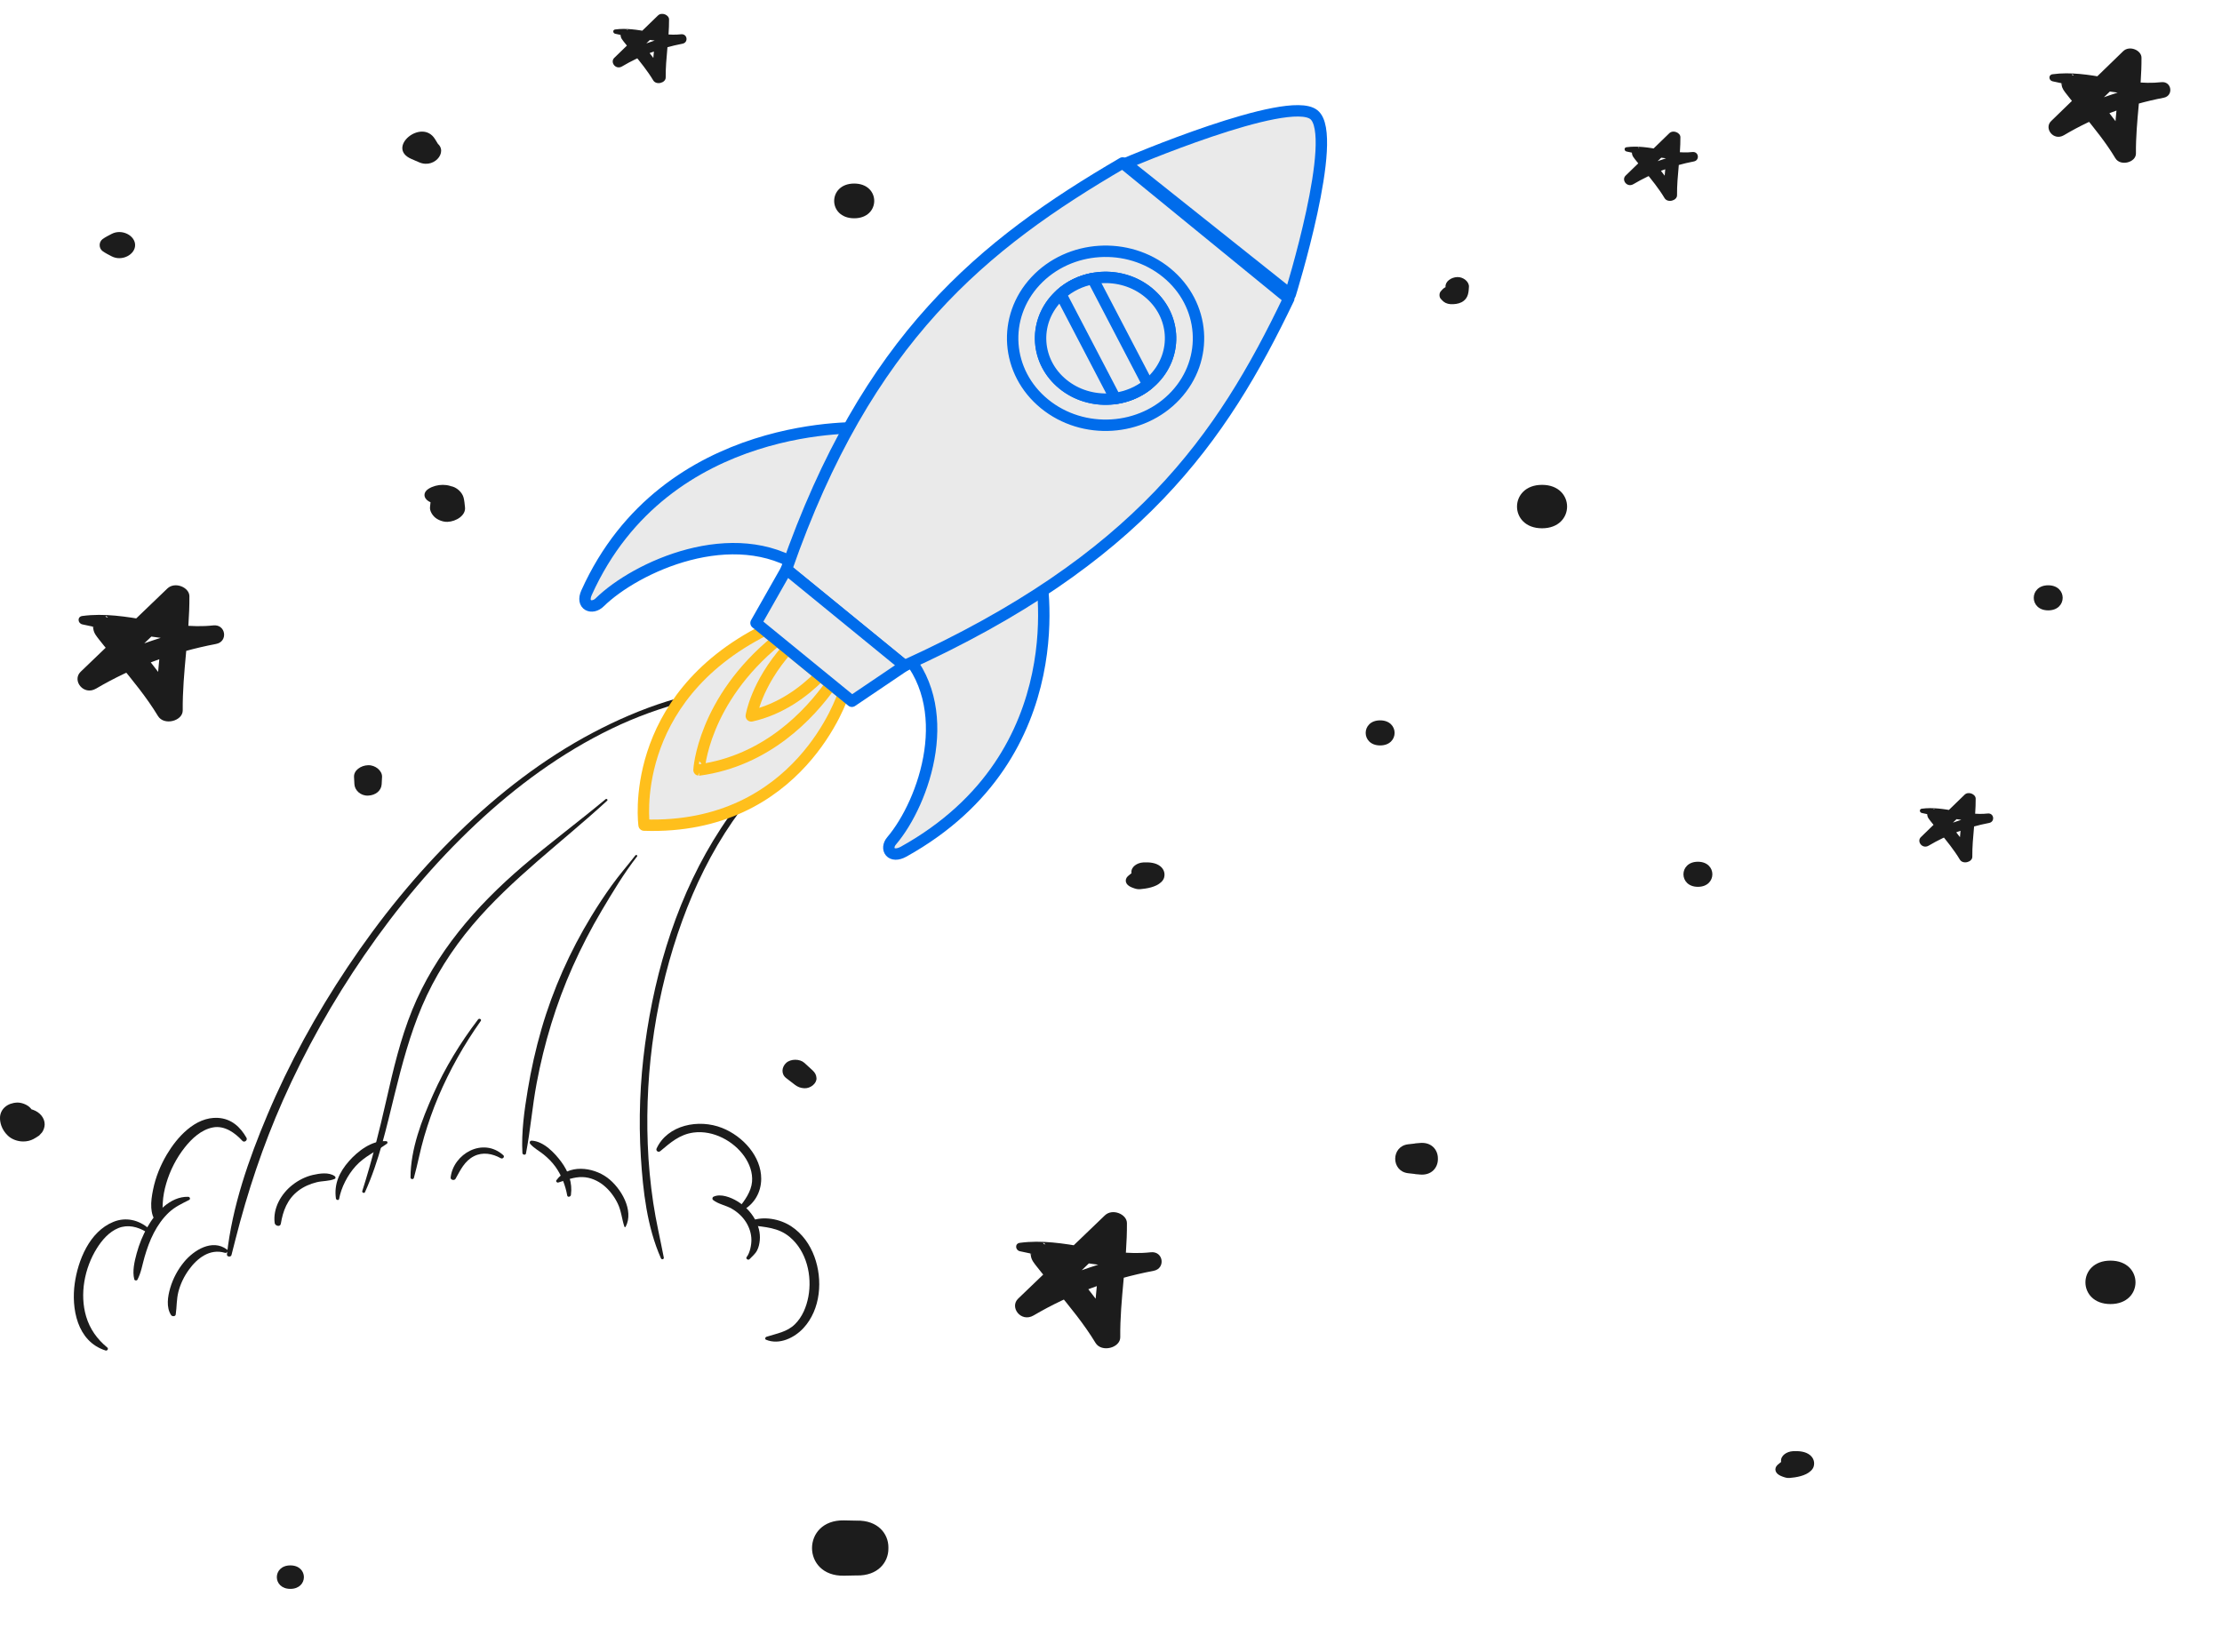 <svg width="390" height="290" viewBox="0 0 390 290" fill="none" xmlns="http://www.w3.org/2000/svg">
<g clip-path="url(#clip0_300_1253)">
<path d="M141.377 130.814C139.05 132.786 136.67 134.634 134.562 136.828C132.361 139.121 130.373 141.593 128.588 144.181C124.856 149.59 121.982 155.493 119.764 161.581C115.194 174.119 113.189 187.601 113.689 200.83C113.818 204.285 114.145 207.731 114.656 211.154C115.136 214.379 115.896 217.557 116.508 220.761C116.568 221.074 116.133 221.177 116.006 220.891C113.557 215.367 112.858 209.063 112.483 203.139C112.065 196.523 112.332 189.859 113.224 183.285C115.015 170.086 119.083 156.811 126.54 145.401C128.453 142.475 130.6 139.671 133.029 137.1C135.361 134.632 137.984 132.087 141.003 130.358C141.298 130.191 141.64 130.59 141.377 130.814Z" fill="#1C1C1C"/>
<path d="M134.605 120.896C125.08 121.499 115.864 123.804 107.373 127.904C98.522 132.179 90.617 138.018 83.593 144.598C76.155 151.566 69.647 159.387 63.96 167.665C58.408 175.748 53.591 184.297 49.659 193.175C46.138 201.119 43.444 209.232 41.323 217.591C41.093 218.499 40.847 219.402 40.63 220.314C40.531 220.725 39.786 220.645 39.833 220.213C40.757 211.807 43.632 203.541 46.933 195.712C50.734 186.695 55.508 178.005 60.995 169.789C66.632 161.347 73.095 153.347 80.47 146.165C87.46 139.359 95.333 133.222 104.141 128.582C112.216 124.326 121.65 120.9 131.019 120.664C132.215 120.634 133.412 120.642 134.607 120.682C134.754 120.688 134.751 120.886 134.605 120.896Z" fill="#1C1C1C"/>
<path d="M111.826 150.332C109.503 153.319 107.511 156.644 105.596 159.873C103.71 163.057 102.005 166.349 100.508 169.71C97.586 176.269 95.503 183.172 94.19 190.168C93.421 194.258 93.102 198.412 92.316 202.492C92.25 202.835 91.711 202.732 91.694 202.413C91.492 198.727 92.03 194.939 92.633 191.301C93.231 187.699 94.028 184.126 95.049 180.607C97.052 173.705 100.03 167.018 103.811 160.807C104.929 158.971 106.113 157.174 107.373 155.422C108.678 153.607 110.144 151.927 111.518 150.162C111.652 149.991 111.962 150.158 111.826 150.332Z" fill="#1C1C1C"/>
<path d="M106.568 140.557C98.691 147.807 89.819 154.246 82.936 162.394C79.303 166.695 76.237 171.527 74.073 176.626C71.954 181.615 70.569 186.83 69.277 192.052C67.839 197.868 66.557 203.771 64.057 209.288C63.941 209.545 63.499 209.361 63.581 209.101C65.261 203.833 66.588 198.491 67.808 193.116C69.023 187.774 70.272 182.398 72.356 177.283C76.416 167.319 83.47 159.133 91.806 152.01C96.52 147.982 101.525 144.274 106.288 140.301C106.477 140.145 106.747 140.391 106.568 140.557Z" fill="#1C1C1C"/>
<path d="M84.385 179.223C81.429 183.394 78.92 187.853 76.945 192.505C75.972 194.796 75.158 197.138 74.456 199.513C73.746 201.915 73.313 204.378 72.643 206.786C72.557 207.094 72.053 207.03 72.053 206.711C72.057 201.744 74.023 196.613 76.043 192.086C78.117 187.439 80.789 183.059 83.91 178.961C84.112 178.695 84.584 178.943 84.385 179.223Z" fill="#1C1C1C"/>
<path d="M134.525 234.671C136.343 234.084 138.128 233.836 139.517 232.473C140.839 231.174 141.543 229.399 141.875 227.657C142.568 224.025 141.617 219.638 138.57 217.117C136.606 215.492 134.321 215.413 131.868 215.092C131.502 215.044 131.42 214.465 131.76 214.328C134.006 213.427 136.899 213.981 138.849 215.258C140.826 216.551 142.164 218.485 142.943 220.598C144.427 224.623 144.084 229.837 141.005 233.156C139.452 234.832 136.784 236.159 134.454 235.185C134.198 235.078 134.306 234.741 134.525 234.671Z" fill="#1C1C1C"/>
<path d="M131.05 220.673C131.64 219.929 131.894 218.535 131.885 217.621C131.874 216.549 131.521 215.468 130.94 214.546C130.326 213.572 129.465 212.777 128.44 212.184C127.432 211.6 126.039 211.374 125.154 210.65C124.973 210.5 125.018 210.178 125.233 210.077C126.512 209.478 128.308 210.208 129.409 210.874C130.679 211.642 131.76 212.719 132.467 213.973C133.117 215.129 133.481 216.417 133.354 217.728C133.296 218.335 133.169 218.952 132.884 219.503C132.551 220.15 132.045 220.509 131.56 221.04C131.323 221.3 130.83 220.951 131.05 220.673Z" fill="#1C1C1C"/>
<path d="M129.669 212.041C130.74 210.72 131.851 209.157 131.997 207.457C132.133 205.868 131.564 204.319 130.645 203C128.782 200.33 125.21 198.358 121.738 198.814C119.284 199.136 117.658 200.598 115.898 202.075C115.532 202.383 115.063 202 115.248 201.605C117.173 197.462 122.639 196.371 126.752 198.009C130.455 199.485 133.619 203.045 133.606 206.937C133.599 209.292 132.413 211.396 130.227 212.562C129.9 212.735 129.411 212.36 129.669 212.041Z" fill="#1C1C1C"/>
<path d="M42.536 200.266C41.268 198.888 39.422 197.523 37.359 197.92C35.32 198.311 33.655 199.887 32.46 201.391C30.953 203.287 29.844 205.479 29.176 207.756C28.849 208.873 28.625 210.012 28.569 211.17C28.541 211.739 28.535 212.301 28.47 212.868C28.416 213.346 28.494 213.885 28.203 214.302C28.067 214.496 27.772 214.605 27.548 214.463C26.816 214.004 26.61 212.804 26.553 212.031C26.476 210.974 26.661 209.861 26.87 208.825C27.305 206.665 28.16 204.559 29.299 202.641C31.037 199.711 34.235 196.025 38.234 196.24C40.624 196.369 42.198 197.854 43.264 199.741C43.496 200.155 42.894 200.655 42.536 200.266Z" fill="#1C1C1C"/>
<path d="M33.192 210.648C31.911 211.301 30.694 211.856 29.646 212.84C28.543 213.874 27.684 215.121 27.001 216.43C26.297 217.777 25.795 219.213 25.373 220.657C24.992 221.959 24.77 223.442 24.118 224.65C24.002 224.865 23.629 224.811 23.569 224.583C23.196 223.151 23.612 221.421 23.989 220.021C24.424 218.414 25.065 216.835 25.897 215.369C27.255 212.973 29.816 210.012 33.031 210.095C33.334 210.103 33.477 210.502 33.192 210.648Z" fill="#1C1C1C"/>
<path d="M25.623 216.238C24.15 215.357 22.44 214.913 20.767 215.589C19.12 216.256 17.884 217.722 17.001 219.134C14.828 222.609 13.954 227.193 15.119 231.105C15.769 233.293 17.031 235.072 18.844 236.566C19.085 236.766 18.831 237.171 18.528 237.075C13.469 235.473 12.511 229.601 13.118 225.299C13.678 221.324 15.661 216.214 19.912 214.492C22.122 213.598 24.368 214.165 26.103 215.651C26.437 215.938 26.004 216.466 25.623 216.238Z" fill="#1C1C1C"/>
<path d="M39.489 219.929C36.795 219.126 34.583 220.917 33.154 222.895C32.307 224.067 31.678 225.37 31.319 226.745C30.97 228.076 31.043 229.415 30.843 230.756C30.787 231.133 30.208 231.135 30.027 230.857C29.137 229.484 29.443 227.582 29.874 226.11C30.358 224.454 31.196 222.877 32.318 221.52C34.006 219.479 37.251 217.41 39.844 219.356C40.133 219.574 39.821 220.027 39.489 219.929Z" fill="#1C1C1C"/>
<path d="M48.208 214.687C47.879 212.136 49.315 209.561 51.389 207.963C52.416 207.173 53.62 206.556 54.916 206.257C56.081 205.989 57.718 205.737 58.743 206.467C58.902 206.58 58.971 206.854 58.743 206.953C57.784 207.371 56.604 207.286 55.586 207.538C54.412 207.828 53.288 208.32 52.345 209.042C50.411 210.521 49.662 212.59 49.291 214.826C49.188 215.454 48.275 215.212 48.208 214.687Z" fill="#1C1C1C"/>
<path d="M58.96 210.392C58.607 207.877 59.539 205.775 61.254 203.833C62.761 202.123 65.229 200.161 67.765 200.328C68.037 200.346 68.099 200.637 67.897 200.782C66.034 202.121 63.975 202.992 62.421 204.714C61.014 206.269 59.888 208.449 59.522 210.462C59.46 210.787 58.999 210.66 58.96 210.392Z" fill="#1C1C1C"/>
<path d="M109.587 215.332C109.143 213.977 109.049 212.557 108.409 211.247C107.83 210.059 106.992 208.927 105.933 208.074C104.912 207.252 103.626 206.679 102.265 206.634C100.73 206.584 99.419 207.161 97.987 207.588C97.752 207.659 97.513 207.385 97.657 207.187C99.72 204.333 104.027 204.835 106.592 206.735C108.993 208.514 111.331 212.503 109.809 215.361C109.759 215.451 109.615 215.421 109.587 215.332Z" fill="#1C1C1C"/>
<path d="M99.554 209.861C99.242 208.099 98.553 206.296 97.481 204.809C96.908 204.015 96.212 203.317 95.443 202.688C94.688 202.067 93.688 201.546 93.068 200.81C92.894 200.602 92.98 200.223 93.32 200.239C95.426 200.338 97.368 202.419 98.484 203.916C99.791 205.672 100.502 207.651 100.207 209.778C100.166 210.089 99.621 210.244 99.554 209.861Z" fill="#1C1C1C"/>
<path d="M87.893 203.323C86.451 202.514 84.737 202.185 83.192 202.966C81.524 203.809 80.798 205.436 79.958 206.931C79.754 207.294 79.047 207.145 79.095 206.713C79.558 202.538 84.773 199.582 88.335 202.788C88.636 203.055 88.251 203.523 87.893 203.323Z" fill="#1C1C1C"/>
<path d="M157.911 113.726C168.213 123.87 162.231 140.855 156.499 147.599C155.299 149.011 156.387 150.737 158.605 149.505C189.426 132.373 182.551 100.114 182.551 100.114C182.551 100.114 180.979 101.382 172.199 106.868C163.422 112.355 157.911 113.726 157.911 113.726Z" fill="#EAEAEA" stroke="#006CEB" stroke-width="2" stroke-miterlimit="10" stroke-linecap="round" stroke-linejoin="round"/>
<path d="M140.895 99.825C128.763 91.645 111.609 99.507 105.254 105.738C103.923 107.043 101.946 106.269 102.95 104.044C116.887 73.118 151.946 75.114 151.946 75.114C151.946 75.114 150.818 76.746 146.21 85.638C141.595 94.527 140.895 99.825 140.895 99.825Z" fill="#EAEAEA" stroke="#006CEB" stroke-width="2" stroke-miterlimit="10" stroke-linecap="round" stroke-linejoin="round"/>
<path d="M230.608 20.129C235.161 23.754 226.463 51.677 226.463 51.677L197.591 28.687C197.591 28.687 226.058 16.502 230.608 20.129Z" fill="#EAEAEA" stroke="#006CEB" stroke-width="2" stroke-miterlimit="10" stroke-linecap="round" stroke-linejoin="round"/>
<path d="M197.043 28.605L211.622 40.514L226.201 52.42C214.404 77.077 199.804 98.226 158.756 116.864L138.031 99.936C152.173 59.318 172.561 42.899 197.043 28.605Z" fill="#EAEAEA" stroke="#006CEB" stroke-width="2" stroke-miterlimit="10" stroke-linecap="round" stroke-linejoin="round"/>
<path d="M204.767 47.871C211.557 53.415 212.264 63.062 206.339 69.421C200.42 75.778 190.118 76.437 183.328 70.891C176.538 65.345 175.836 55.697 181.756 49.341C187.678 42.984 197.98 42.327 204.767 47.871ZM186.552 67.433C191.3 71.313 198.505 70.853 202.646 66.404C206.79 61.957 206.296 55.207 201.548 51.329C196.8 47.449 189.592 47.911 185.451 52.358C181.308 56.805 181.801 63.555 186.552 67.433Z" fill="#EAEAEA" stroke="#006CEB" stroke-width="2" stroke-miterlimit="10" stroke-linecap="round" stroke-linejoin="round"/>
<path d="M185.449 52.358C181.308 56.805 181.799 63.555 186.55 67.433C191.298 71.313 198.503 70.853 202.644 66.404C206.787 61.957 206.294 55.207 201.546 51.329C196.8 47.449 189.59 47.911 185.449 52.358Z" fill="#EAEAEA" stroke="#006CEB" stroke-width="2" stroke-miterlimit="10" stroke-linecap="round" stroke-linejoin="round"/>
<path d="M195.747 69.944L186.19 51.636C187.785 50.21 189.734 49.294 191.784 48.907L201.479 67.487C199.817 68.828 197.82 69.653 195.747 69.944Z" fill="#EAEAEA" stroke="#006CEB" stroke-width="2" stroke-miterlimit="10" stroke-linecap="round" stroke-linejoin="round"/>
<path d="M148.017 121.876L134.224 110.609C109.979 122.836 113.049 144.846 113.049 144.846C140.417 145.754 148.017 121.876 148.017 121.876Z" fill="#EAEAEA" stroke="#FFBF1C" stroke-width="2" stroke-miterlimit="10" stroke-linecap="round" stroke-linejoin="round"/>
<path d="M136.392 112.381L145.859 120.113C142.069 125.472 134.517 133.561 122.688 135.17C122.686 135.17 123.332 123.007 136.392 112.381Z" fill="#EAEAEA" stroke="#FFBF1C" stroke-width="2" stroke-miterlimit="10" stroke-linecap="round" stroke-linejoin="round"/>
<path d="M131.866 125.677C131.866 125.677 132.697 120.125 138.24 113.89L143.975 118.575C141.061 121.517 136.998 124.52 131.866 125.677Z" fill="#EAEAEA" stroke="#FFBF1C" stroke-width="2" stroke-miterlimit="10" stroke-linecap="round" stroke-linejoin="round"/>
<path d="M132.695 109.36L149.522 123.104L158.756 116.866L138.04 99.944L132.695 109.36Z" fill="#EAEAEA" stroke="#006CEB" stroke-width="2" stroke-miterlimit="10" stroke-linecap="round" stroke-linejoin="round"/>
<g clip-path="url(#clip1_300_1253)">
<path d="M149.927 38.319C154.613 38.319 154.618 32.222 149.927 32.222C145.246 32.218 145.235 38.319 149.927 38.319Z" fill="#1C1C1C"/>
<path d="M81.615 89.036C81.549 88.476 81.51 87.893 81.366 87.347C81.129 86.435 80.128 85.458 79.023 85.328C79.388 85.504 79.753 85.685 80.112 85.861C78.785 84.833 76.641 84.921 75.227 85.8C74.26 86.402 74.26 87.393 75.227 87.995C75.547 88.194 75.879 88.328 76.26 88.439C76.371 88.471 76.481 88.513 76.597 88.545C76.796 88.601 76.067 88.319 76.442 88.495C76.503 88.522 76.564 88.55 76.625 88.578C77.006 88.74 76.194 88.263 76.393 88.425C76.603 88.596 76 87.944 76.144 88.161C75.768 87.61 75.929 87.657 75.978 87.879C76.188 87.208 76.404 86.536 76.614 85.865C75.558 86.731 75.614 87.902 75.475 89.041C75.404 89.656 75.873 90.439 76.376 90.855C76.907 91.3 77.78 91.638 78.542 91.61C80.073 91.55 81.792 90.471 81.615 89.036Z" fill="#1C1C1C"/>
<path d="M72.207 27.904C72.665 28.103 73.124 28.298 73.577 28.497C76.489 29.747 79.065 26.071 76.147 24.812C75.213 24.409 74.533 24.159 73.45 24.303C72.842 24.386 72.151 24.96 72.058 25.469C71.886 26.377 72.185 26.946 72.665 27.728C74.13 27.011 75.594 26.293 77.064 25.576C76.826 25.192 76.594 24.807 76.357 24.428C74.036 20.651 67.67 25.951 72.207 27.904Z" fill="#1C1C1C"/>
<path d="M148.124 276.444C148.876 276.495 149.627 276.555 150.384 276.569C157.778 276.712 157.778 267.089 150.384 266.945C149.633 266.931 148.876 266.917 148.124 266.899C140.664 266.755 140.653 276.758 148.124 276.61C148.876 276.596 149.633 276.583 150.384 276.564C157.767 276.421 157.795 266.797 150.384 266.94C149.627 266.954 148.876 267.014 148.124 267.065C140.935 267.57 140.924 275.944 148.124 276.444Z" fill="#1C1C1C"/>
<path d="M179.002 219.649C186.418 221.334 193.872 222.186 201.454 223.075C201.454 222.01 201.454 220.945 201.454 219.885C193.447 221.311 186.114 224.088 179.162 227.671C180.068 228.652 180.974 229.634 181.875 230.62C186.959 225.759 192.038 220.894 197.133 216.039C195.839 215.59 194.552 215.145 193.259 214.696C193.264 221.399 191.966 228.041 191.955 234.74C193.403 234.411 194.856 234.082 196.304 233.754C194.325 230.393 191.772 227.255 189.275 224.153C188.158 222.769 187.048 221.385 185.832 220.061C185.412 219.603 185.014 219.061 184.423 218.746C184.395 218.733 183.655 218.436 183.461 218.441C182.953 218.459 182.792 217.571 183.986 218.95C182.77 217.543 179.941 218.899 181.173 220.33C180.731 219.816 180.847 219.765 180.93 220.427C181.03 221.191 181.477 221.709 181.964 222.334C183.036 223.718 184.202 225.046 185.318 226.407C187.788 229.416 190.302 232.462 192.275 235.73C193.342 237.494 196.646 236.614 196.624 234.744C196.558 228.046 197.845 221.399 197.796 214.701C197.785 213.145 195.254 212.076 193.922 213.358C188.86 218.237 183.776 223.102 178.703 227.972C177.139 229.476 179.206 232.217 181.416 230.921C187.794 227.176 194.9 224.533 202.498 223.084C204.62 222.676 204.206 219.584 201.973 219.834C194.281 220.691 186.705 217.131 178.996 218.177C178.079 218.297 178.189 219.464 179.002 219.649Z" fill="#1C1C1C"/>
<path d="M360.254 14.271C366.415 15.686 372.609 16.401 378.908 17.147C378.908 16.253 378.908 15.36 378.908 14.47C372.255 15.666 366.163 17.998 360.387 21.006C361.14 21.83 361.893 22.654 362.641 23.481C366.865 19.401 371.084 15.317 375.318 11.24C374.243 10.863 373.173 10.49 372.099 10.113C372.104 15.74 371.025 21.317 371.016 26.94C372.218 26.664 373.426 26.388 374.629 26.112C372.985 23.291 370.864 20.656 368.789 18.052C367.861 16.891 366.939 15.729 365.928 14.617C365.579 14.232 365.249 13.778 364.758 13.514C364.735 13.502 364.119 13.253 363.959 13.257C363.536 13.273 363.403 12.527 364.395 13.685C363.385 12.503 361.034 13.642 362.058 14.843C361.691 14.411 361.787 14.368 361.856 14.924C361.939 15.565 362.311 16.001 362.715 16.525C363.605 17.687 364.574 18.802 365.501 19.945C367.554 22.471 369.643 25.028 371.282 27.772C372.168 29.252 374.914 28.514 374.895 26.944C374.84 21.321 375.91 15.74 375.869 10.117C375.859 8.811 373.757 7.914 372.65 8.99C368.444 13.086 364.22 17.17 360.006 21.259C358.706 22.521 360.424 24.822 362.26 23.734C367.558 20.59 373.463 18.371 379.776 17.155C381.539 16.813 381.194 14.217 379.34 14.427C372.948 15.146 366.654 12.157 360.249 13.036C359.487 13.137 359.579 14.116 360.254 14.271Z" fill="#1C1C1C"/>
<path d="M337.303 142.715C341.037 143.572 344.791 144.006 348.608 144.458C348.608 143.916 348.608 143.375 348.608 142.835C344.576 143.561 340.884 144.974 337.383 146.797C337.84 147.296 338.296 147.795 338.75 148.297C341.31 145.824 343.867 143.349 346.432 140.878C345.781 140.65 345.133 140.423 344.482 140.195C344.484 143.605 343.831 146.985 343.825 150.393C344.554 150.226 345.286 150.059 346.015 149.891C345.019 148.182 343.733 146.585 342.475 145.007C341.913 144.303 341.354 143.598 340.742 142.925C340.53 142.692 340.33 142.416 340.032 142.256C340.018 142.249 339.646 142.098 339.548 142.1C339.292 142.11 339.211 141.658 339.813 142.359C339.2 141.643 337.776 142.334 338.396 143.061C338.174 142.8 338.232 142.774 338.274 143.111C338.324 143.499 338.549 143.763 338.794 144.081C339.334 144.785 339.921 145.461 340.483 146.154C341.727 147.685 342.993 149.234 343.986 150.897C344.523 151.794 346.187 151.347 346.176 150.395C346.143 146.987 346.791 143.605 346.766 140.197C346.761 139.406 345.486 138.862 344.816 139.514C342.267 141.997 339.707 144.472 337.152 146.95C336.365 147.715 337.406 149.109 338.519 148.45C341.73 146.545 345.308 145.2 349.134 144.463C350.203 144.255 349.994 142.682 348.87 142.809C344.996 143.245 341.182 141.434 337.3 141.966C336.838 142.027 336.894 142.621 337.303 142.715Z" fill="#1C1C1C"/>
<path d="M285.475 26.593C289.21 27.451 292.963 27.884 296.781 28.336C296.781 27.795 296.781 27.253 296.781 26.714C292.749 27.439 289.057 28.852 285.556 30.675C286.013 31.174 286.469 31.674 286.922 32.175C289.482 29.702 292.04 27.227 294.605 24.756C293.954 24.528 293.306 24.302 292.655 24.073C292.657 27.484 292.003 30.863 291.998 34.272C292.727 34.104 293.459 33.937 294.188 33.77C293.192 32.06 291.906 30.463 290.648 28.885C290.086 28.181 289.527 27.477 288.915 26.803C288.703 26.57 288.503 26.294 288.205 26.134C288.191 26.127 287.818 25.977 287.721 25.979C287.465 25.988 287.384 25.536 287.985 26.238C287.373 25.522 285.949 26.212 286.569 26.94C286.346 26.678 286.405 26.652 286.447 26.989C286.497 27.378 286.722 27.642 286.967 27.959C287.507 28.664 288.094 29.34 288.656 30.032C289.9 31.563 291.166 33.113 292.159 34.776C292.696 35.673 294.36 35.225 294.349 34.274C294.316 30.866 294.964 27.484 294.939 24.076C294.933 23.285 293.659 22.74 292.988 23.393C290.44 25.875 287.88 28.351 285.325 30.828C284.538 31.594 285.578 32.988 286.691 32.328C289.903 30.423 293.481 29.078 297.307 28.341C298.376 28.134 298.167 26.561 297.043 26.688C293.169 27.123 289.354 25.312 285.473 25.845C285.011 25.906 285.066 26.499 285.475 26.593Z" fill="#1C1C1C"/>
<path d="M107.967 5.923C111.701 6.78 115.455 7.213 119.273 7.666C119.273 7.124 119.273 6.582 119.273 6.043C115.241 6.768 111.548 8.181 108.048 10.004C108.504 10.504 108.961 11.003 109.414 11.505C111.974 9.032 114.531 6.556 117.097 4.086C116.446 3.857 115.797 3.631 115.146 3.403C115.149 6.813 114.495 10.193 114.49 13.601C115.219 13.433 115.95 13.266 116.679 13.099C115.683 11.389 114.398 9.792 113.14 8.214C112.578 7.51 112.019 6.806 111.406 6.132C111.195 5.899 110.995 5.624 110.697 5.463C110.683 5.456 110.31 5.306 110.213 5.308C109.957 5.317 109.876 4.865 110.477 5.567C109.865 4.851 108.44 5.541 109.061 6.269C108.838 6.007 108.897 5.982 108.938 6.318C108.988 6.707 109.214 6.971 109.459 7.289C109.998 7.993 110.586 8.669 111.148 9.361C112.391 10.892 113.658 12.442 114.651 14.105C115.188 15.002 116.852 14.555 116.841 13.603C116.807 10.195 117.456 6.813 117.431 3.405C117.425 2.614 116.151 2.07 115.48 2.722C112.931 5.204 110.371 7.68 107.817 10.157C107.029 10.923 108.07 12.317 109.183 11.658C112.394 9.752 115.973 8.407 119.799 7.67C120.867 7.463 120.659 5.89 119.534 6.017C115.661 6.453 111.846 4.641 107.964 5.174C107.502 5.235 107.558 5.828 107.967 5.923Z" fill="#1C1C1C"/>
<path d="M14.45 109.607C21.866 111.297 29.32 112.144 36.902 113.033C36.902 111.968 36.902 110.903 36.902 109.843C28.895 111.269 21.556 114.046 14.61 117.634C15.516 118.615 16.423 119.597 17.323 120.582C22.407 115.722 27.486 110.857 32.581 106.001C31.288 105.552 30 105.108 28.707 104.659C28.713 111.362 27.414 118 27.403 124.702C28.851 124.374 30.304 124.045 31.752 123.716C29.774 120.356 27.221 117.217 24.723 114.116C23.607 112.732 22.496 111.348 21.28 110.024C20.86 109.566 20.462 109.024 19.871 108.709C19.843 108.695 19.103 108.399 18.909 108.404C18.401 108.422 18.241 107.533 19.434 108.913C18.219 107.506 15.389 108.862 16.622 110.292C16.18 109.778 16.296 109.728 16.378 110.39C16.478 111.153 16.925 111.672 17.412 112.297C18.484 113.681 19.65 115.009 20.766 116.37C23.236 119.379 25.751 122.425 27.723 125.688C28.79 127.452 32.095 126.572 32.072 124.702C32.006 118.004 33.288 111.357 33.244 104.659C33.233 103.104 30.702 102.034 29.37 103.316C24.303 108.195 19.224 113.06 14.151 117.93C12.588 119.434 14.654 122.179 16.865 120.879C23.242 117.129 30.348 114.491 37.947 113.037C40.069 112.63 39.654 109.538 37.422 109.788C29.729 110.644 22.153 107.089 14.444 108.135C13.521 108.256 13.632 109.422 14.45 109.607Z" fill="#1C1C1C"/>
<path d="M200.675 154.888C200.857 154.897 201.034 154.915 201.216 154.934C201.029 154.911 200.841 154.892 200.653 154.869C200.868 154.897 201.078 154.929 201.283 154.999C201.111 154.938 200.935 154.878 200.763 154.813C200.819 154.832 200.868 154.855 200.918 154.888C200.769 154.79 200.625 154.698 200.476 154.601C200.493 154.614 200.509 154.624 200.526 154.638C200.41 154.513 200.299 154.392 200.183 154.267C200.189 154.277 200.194 154.281 200.194 154.29C200.122 154.142 200.045 153.999 199.973 153.851C199.973 153.86 199.979 153.865 199.979 153.874C199.951 153.712 199.923 153.545 199.901 153.383C199.907 153.397 199.907 153.411 199.901 153.425C199.929 153.258 199.957 153.092 199.979 152.929C199.979 152.943 199.973 152.957 199.968 152.967C200.045 152.818 200.117 152.666 200.194 152.518C200.189 152.531 200.178 152.541 200.172 152.555C200.288 152.425 200.41 152.3 200.526 152.17C200.2 152.494 200.062 152.689 199.89 153.078C199.968 152.925 200.045 152.772 200.122 152.619C200.095 152.666 200.062 152.712 200.023 152.754C200.139 152.624 200.26 152.499 200.376 152.369C200.277 152.471 200.161 152.555 200.039 152.638C200.189 152.541 200.338 152.448 200.481 152.351C200.117 152.587 199.719 152.767 199.304 152.929C199.161 152.985 198.929 153.027 199.537 152.851C199.36 152.902 199.161 152.967 198.995 153.041C198.774 153.142 198.581 153.286 198.409 153.439C198.343 153.499 198.277 153.554 198.205 153.61C198.177 153.628 198.149 153.647 198.127 153.67C197.973 153.8 198.442 153.471 198.254 153.587C197.387 154.114 197.354 155.063 198.254 155.587C198.442 155.698 198.641 155.786 198.851 155.86C199.266 156.012 199.636 156.133 200.095 156.096C200.399 156.073 200.703 156.036 201.001 155.989C201.681 155.887 202.399 155.707 202.996 155.411C203.587 155.119 204.151 154.651 204.317 154.077C204.521 153.355 204.311 152.605 203.67 152.082C202.874 151.434 201.73 151.342 200.669 151.397C199.581 151.457 198.525 152.161 198.581 153.147C198.641 154.147 199.503 154.813 200.675 154.888Z" fill="#1C1C1C"/>
<path d="M314.695 258.242C314.877 258.251 315.054 258.27 315.236 258.288C315.049 258.265 314.861 258.246 314.673 258.223C314.888 258.251 315.098 258.284 315.303 258.353C315.131 258.293 314.955 258.233 314.783 258.168C314.839 258.186 314.888 258.209 314.938 258.242C314.789 258.145 314.645 258.052 314.496 257.955C314.513 257.969 314.529 257.978 314.546 257.992C314.43 257.867 314.319 257.747 314.203 257.622C314.209 257.631 314.214 257.635 314.214 257.645C314.142 257.497 314.065 257.353 313.993 257.205C313.993 257.214 313.999 257.219 313.999 257.228C313.971 257.066 313.943 256.899 313.921 256.737C313.927 256.751 313.927 256.765 313.921 256.779C313.949 256.612 313.977 256.446 313.999 256.284C313.999 256.298 313.993 256.312 313.988 256.321C314.065 256.173 314.137 256.02 314.214 255.872C314.209 255.886 314.198 255.895 314.192 255.909C314.308 255.779 314.43 255.654 314.546 255.525C314.22 255.849 314.082 256.043 313.91 256.432C313.988 256.279 314.065 256.126 314.142 255.974C314.115 256.02 314.082 256.066 314.043 256.108C314.159 255.978 314.28 255.853 314.397 255.724C314.297 255.826 314.181 255.909 314.059 255.992C314.209 255.895 314.358 255.802 314.502 255.705C314.137 255.941 313.739 256.122 313.324 256.284C313.181 256.339 312.949 256.381 313.557 256.205C313.38 256.256 313.181 256.321 313.015 256.395C312.794 256.497 312.601 256.64 312.429 256.793C312.363 256.853 312.297 256.909 312.225 256.964C312.197 256.983 312.17 257.001 312.147 257.024C311.993 257.154 312.462 256.825 312.275 256.941C311.407 257.469 311.374 258.418 312.275 258.941C312.462 259.052 312.661 259.14 312.871 259.214C313.286 259.367 313.656 259.487 314.115 259.45C314.419 259.427 314.723 259.39 315.021 259.344C315.701 259.242 316.419 259.061 317.016 258.765C317.607 258.473 318.171 258.006 318.337 257.432C318.541 256.71 318.331 255.96 317.69 255.437C316.894 254.789 315.75 254.696 314.689 254.752C313.601 254.812 312.545 255.515 312.601 256.501C312.661 257.501 313.523 258.168 314.695 258.242Z" fill="#1C1C1C"/>
<path d="M0.005 196.074C-0.028 196.578 0.061 197.111 0.226 197.592C0.464 198.268 0.84 198.842 1.392 199.37C2.056 199.999 3.056 200.374 4.056 200.383C5.421 200.393 6.482 199.754 7.211 198.842C6.576 199.254 5.935 199.661 5.299 200.073C5.31 200.073 5.322 200.068 5.333 200.068C4.758 200.068 4.183 200.068 3.608 200.068C4.465 200.193 4.283 200.193 4.929 200.119C5.393 200.068 5.775 199.948 6.195 199.777C6.421 199.633 6.642 199.485 6.869 199.342C7.04 199.152 7.217 198.967 7.388 198.777C7.67 198.37 7.841 197.837 7.841 197.37C7.841 196.254 7.007 195.25 5.797 194.824C4.692 194.43 3.448 194.569 2.498 195.18C2.028 195.486 1.702 195.838 1.475 196.296C1.199 196.847 1.072 197.527 1.31 198.11C1.486 198.555 1.735 199.059 2.183 199.37C2.011 199.184 1.846 199.004 1.674 198.819C1.68 198.823 1.68 198.833 1.685 198.837C1.685 197.935 1.685 197.032 1.685 196.129C1.658 196.171 1.63 196.213 1.597 196.254C1.763 196.074 1.929 195.893 2.094 195.713C2.061 195.745 2.034 195.773 1.995 195.796C2.21 195.657 2.426 195.518 2.636 195.379C2.608 195.393 2.586 195.407 2.553 195.416C2.807 195.328 3.056 195.236 3.31 195.148C3.282 195.157 3.255 195.162 3.222 195.166C3.503 195.134 3.785 195.102 4.062 195.074C4.028 195.074 4.001 195.074 3.973 195.074C4.255 195.106 4.531 195.139 4.813 195.166C4.769 195.162 4.73 195.153 4.686 195.139C4.935 195.227 5.189 195.315 5.438 195.402C5.371 195.375 5.305 195.342 5.25 195.305C5.46 195.444 5.675 195.578 5.885 195.717C5.791 195.652 5.714 195.578 5.636 195.5C5.797 195.676 5.963 195.851 6.123 196.027C5.996 195.884 5.891 195.727 5.802 195.56C5.907 195.764 6.007 195.967 6.112 196.176C6.012 195.972 5.94 195.768 5.902 195.551C5.935 195.773 5.974 196 6.007 196.222C6.001 196.171 5.99 196.12 5.99 196.069C5.924 195.393 5.697 194.787 5.112 194.292C4.592 193.856 3.736 193.528 2.99 193.556C1.304 193.625 0.105 194.666 0.005 196.074Z" fill="#1C1C1C"/>
<path d="M19.609 41.054C19.056 41.341 18.504 41.614 18.012 41.97C17.316 42.475 17.321 43.586 18.012 44.086C18.504 44.442 19.056 44.715 19.609 45.002C21.383 45.923 23.715 44.724 23.715 43.026C23.715 41.327 21.383 40.133 19.609 41.054Z" fill="#1C1C1C"/>
<path d="M270.656 92.739C276.514 92.739 276.519 85.115 270.656 85.115C264.804 85.115 264.793 92.739 270.656 92.739Z" fill="#1C1C1C"/>
<path d="M370.423 228.924C376.281 228.924 376.287 221.3 370.423 221.3C364.571 221.3 364.56 228.924 370.423 228.924Z" fill="#1C1C1C"/>
<path d="M247.128 205.953C247.819 206.036 248.504 206.119 249.195 206.184C253.339 206.582 253.538 200.56 249.195 200.652C248.156 200.676 247.404 200.926 246.482 201.296C244.564 202.069 244.564 204.768 246.482 205.536C247.404 205.906 248.161 206.156 249.195 206.179C253.527 206.277 253.345 200.25 249.195 200.648C248.504 200.713 247.813 200.796 247.128 200.879C244.138 201.254 244.133 205.587 247.128 205.953Z" fill="#1C1C1C"/>
<path d="M242.24 130.859C245.622 130.859 245.627 126.457 242.24 126.457C238.858 126.452 238.852 130.859 242.24 130.859Z" fill="#1C1C1C"/>
<path d="M359.498 107.148C362.88 107.148 362.886 102.746 359.498 102.746C356.117 102.742 356.111 107.148 359.498 107.148Z" fill="#1C1C1C"/>
<path d="M298.013 155.679C301.395 155.679 301.401 151.277 298.013 151.277C294.631 151.272 294.626 155.679 298.013 155.679Z" fill="#1C1C1C"/>
<path d="M253.713 50.365C253.735 50.675 253.768 50.99 253.729 51.3C253.751 51.152 253.779 51.004 253.801 50.856C253.784 50.962 253.674 51.189 253.84 50.861C253.994 50.56 253.939 50.671 253.889 50.74C254.171 50.328 254.254 50.384 254.11 50.49C254.072 50.518 254.613 50.18 254.403 50.291C254.243 50.375 254.972 50.129 254.74 50.171C254.641 50.19 254.547 50.208 254.447 50.222C254.619 50.203 254.79 50.185 254.961 50.162C254.514 50.208 254.088 50.222 253.685 50.426C253.331 50.606 253.121 50.865 252.884 51.134C252.585 51.462 252.58 52.134 252.884 52.462C253.248 52.86 253.519 53.166 254.138 53.323C254.442 53.402 254.757 53.416 255.072 53.397C255.763 53.365 256.409 53.212 256.923 52.8C257.73 52.157 257.769 51.231 257.824 50.361C257.885 49.458 256.835 48.597 255.768 48.639C254.702 48.685 253.646 49.403 253.713 50.365Z" fill="#1C1C1C"/>
<path d="M137.992 189.257C138.241 189.447 138.489 189.637 138.738 189.831C138.931 189.979 139.125 190.127 139.318 190.276C139.39 190.331 139.462 190.391 139.539 190.447C140.026 190.808 140.501 191.007 141.175 191.039C142.28 191.09 143.369 190.178 143.308 189.253C143.269 188.692 143.059 188.313 142.617 187.896C142.545 187.827 142.474 187.762 142.402 187.697C142.225 187.535 142.048 187.373 141.871 187.211C141.645 187.003 141.418 186.795 141.186 186.586C140.385 185.855 138.793 185.855 137.992 186.586C137.196 187.308 137.058 188.544 137.992 189.257Z" fill="#1C1C1C"/>
<path d="M62.138 136.391C62.16 136.817 62.182 137.238 62.204 137.664C62.26 138.71 63.265 139.719 64.597 139.668C65.94 139.617 66.929 138.788 66.99 137.664C67.012 137.238 67.034 136.817 67.056 136.391C67.111 135.312 65.885 134.28 64.597 134.331C63.315 134.377 62.077 135.238 62.138 136.391Z" fill="#1C1C1C"/>
<path d="M50.965 278.921C54.131 278.921 54.137 274.801 50.965 274.801C47.798 274.801 47.793 278.921 50.965 278.921Z" fill="#1C1C1C"/>
</g>
</g>
<defs>
<clipPath id="clip0_300_1253">
<rect width="390" height="290" fill="white" transform="matrix(-1 0 0 1 390 0)"/>
</clipPath>
<clipPath id="clip1_300_1253">
<rect width="390" height="290" fill="white"/>
</clipPath>
</defs>
</svg>
